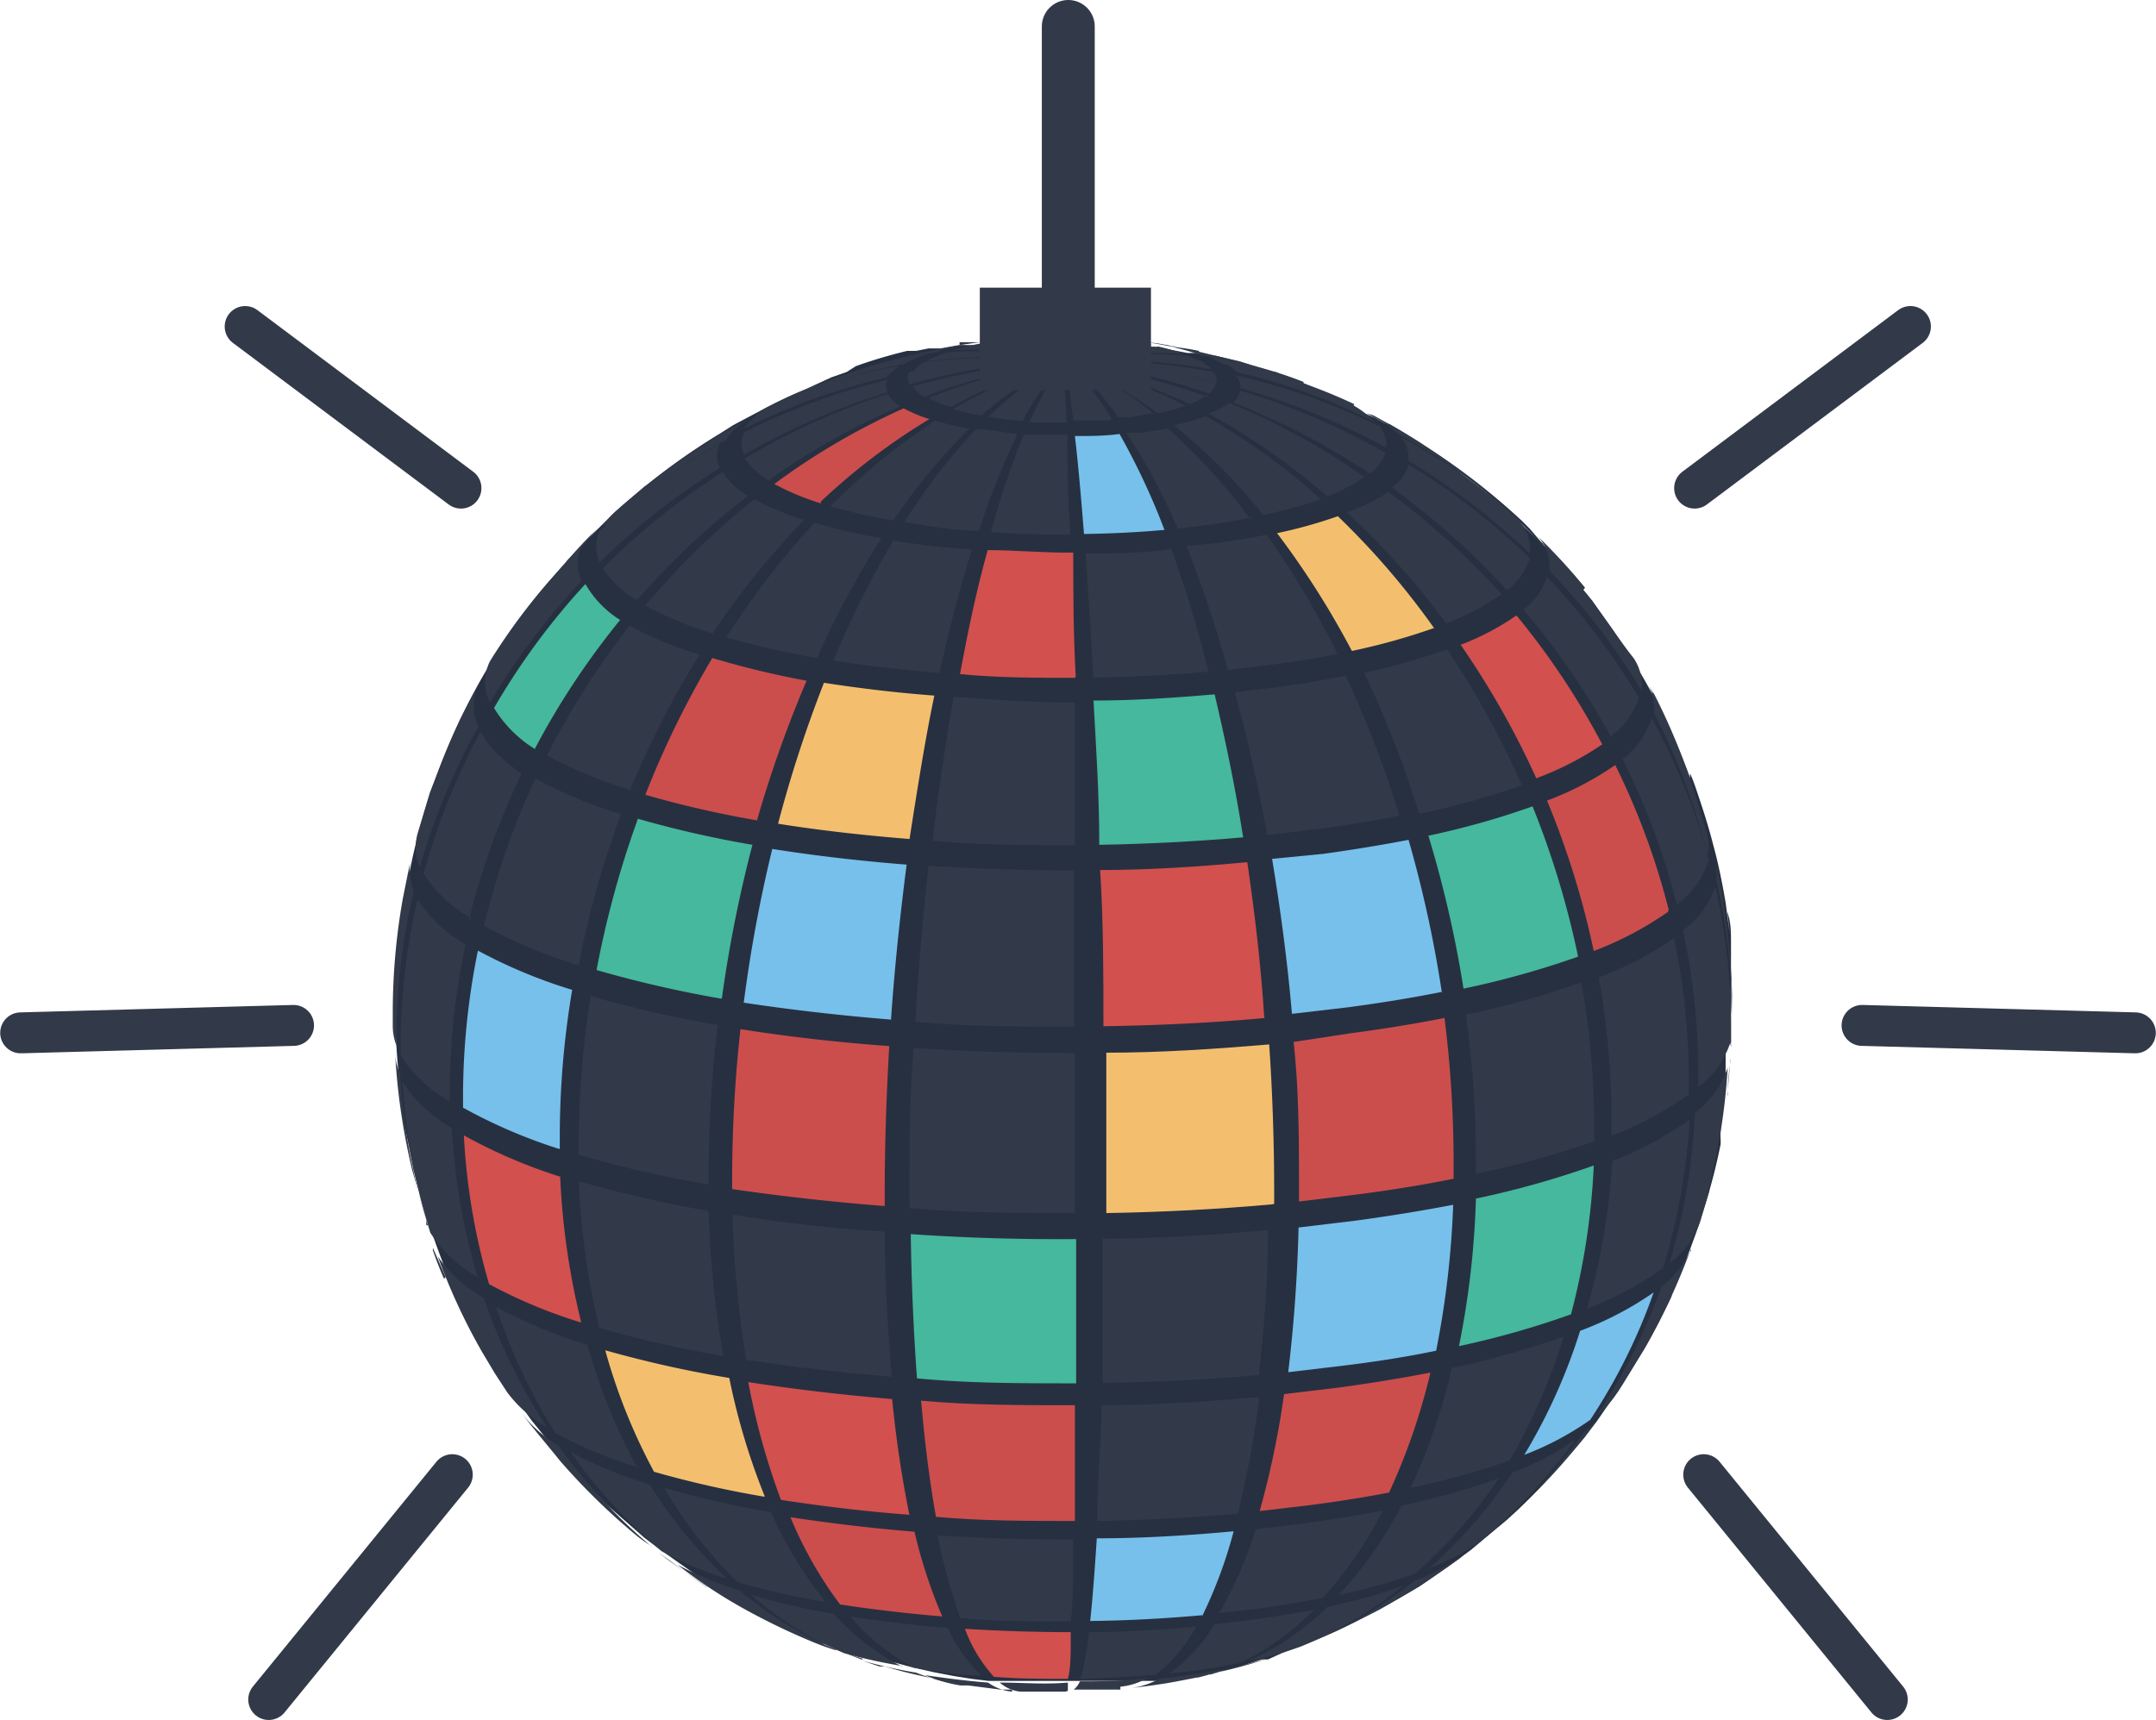 <svg xmlns="http://www.w3.org/2000/svg" viewBox="0 0 52.15 41.61">
    <defs>
        <style>
            .cls-1,.cls-10,.cls-9{fill:none}.cls-2{fill:#273041}.cls-3{fill:#323a49}.cls-4{fill:#cb4e4d}.cls-5{fill:#77c0eb}.cls-6{fill:#d2504e}.cls-7{fill:#f3bf6f}.cls-8{fill:#45b89d}.cls-10,.cls-9{stroke:#323a49;stroke-linecap:round;stroke-linejoin:round}.cls-9{stroke-width:1.28px}.cls-10{stroke-width:.99px}
        </style>
    </defs>
    <g id="图层_2" data-name="图层 2">
        <g id="图层_1-2" data-name="图层 1">
            <g id="_7ce30a26-bea8-41c3-b2b8-a93ac31f813c" data-name="7ce30a26-bea8-41c3-b2b8-a93ac31f813c">
                <path d="M17.81 38.81a16.39 16.39 0 0 1-2.31-1.59 20.44 20.44 0 0 1-1.73-1.62 11 11 0 0 1-1-1.2 15.36 15.36 0 0 1-1.43-2.27 14.51 14.51 0 0 1-1-2.48A15.56 15.56 0 0 1 9.68 27a17.24 17.24 0 0 1-.19-2.53 22.84 22.84 0 0 1 .22-2.63A16.5 16.5 0 0 1 10.88 18a14.64 14.64 0 0 1 1.24-2.33 16.34 16.34 0 0 1 9.76-7A15.53 15.53 0 0 1 28 8.3a15.92 15.92 0 0 1 2.7.64 16.19 16.19 0 0 1 2.9 1.3 12.72 12.72 0 0 0-7.86-1.52 12.72 12.72 0 0 1 7.86 1.52 20.37 20.37 0 0 1 1.85 1.24 16.06 16.06 0 0 1 2.14 1.93 15.72 15.72 0 0 1 1.65 2.14c.24.36.53.85.73 1.24s.39.79.55 1.13a16.49 16.49 0 0 1 1.17 3.92c0 .39.13.91.17 1.3s.06 1 .06 1.44a20.22 20.22 0 0 1-.22 2.64 12.87 12.87 0 0 1-.4 1.78 16.05 16.05 0 0 1-.91 2.48 15.47 15.47 0 0 1-1.3 2.29 15.72 15.72 0 0 1-1.63 2 16.29 16.29 0 0 1-8.27 4.76 15.91 15.91 0 0 1-11.38-1.72z" class="cls-1"/>
                <path d="M30.91 9l.21.07zM41.87 25.34v-.77a8.1 8.1 0 0 0 0-.83v-.94c0-.24 0-.49-.09-.74l.06.54-.1-.76c-.09-.53-.19-1-.29-1.36-.13-.51-.26-.9-.36-1.2s-.14-.41-.21-.57v.11a15.87 15.87 0 0 0-3.29-5.34l-.59-.69-.19-.19a16.59 16.59 0 0 0-2.51-1.92l.2.12-.32-.2-.28-.17-.29-.17h-.08l-.29-.16L33 10l-.69-.34-.83-.35-.62-.31h-.19L30 8.75l-.58-.14h-.23l-.29-.07h-.18a15.16 15.16 0 0 0-4.84-.19h-.69l-.44.08H22.46l-.3.06h-.08l.26-.06-.27.06h-.13c-.49.12-.88.24-1.24.37l-.22.14-.37.13-.63.29a10.79 10.79 0 0 0-1.11.53l-.53.28-.11.06-.3.19a16.16 16.16 0 0 0-1.77 1.24l-.07.05-.15.13c-.22.19-.44.37-.65.57l-.3.3c-.21.2-.41.41-.6.62l-.14.14-.13.16q-.27.31-.52.62l-.12.14-.18.24a8.75 8.75 0 0 0-.58.83l-.06.06a15.5 15.5 0 0 0-2.35 6.06v.19c-.06.41-.11.87-.15 1.24l-.1 1.43c0 .76.1 1.77.19 2.53L10 28.3c.1.41.26 1 .38 1.36l.1.26q.13.37.27.73l.07.19c.06.14.13.3.21.46l.23.48.16.34.24.41.13.24.24.41c.23.36.57.83.83 1.19l.77.95c.31.34.74.77 1.06 1.1l.89.78c.41.32 1 .72 1.39 1l.36.22.56.35a15.31 15.31 0 0 0 2 1h.33l.59.21.66.2.59.16.53.12.47.09.44.07.41.05h4.44c.31-.05.59-.11.83-.17h.1c.48-.11.89-.23 1.24-.35h.15L31 40l.58-.22a12.63 12.63 0 0 0 1.32-.6l.36-.18.15-.08.83-.48.1-.06.71-.49.34-.25.19-.14.86-.72a13.15 13.15 0 0 0 1-1l.09-.09.79-.9.31-.41.2-.29.22-.31.11-.15.06-.1.11-.16-.09.12.57-.92c.26-.46.46-.86.62-1.2v-.07c.19-.41.32-.75.45-1.07l.09-.25c.11-.29.17-.49.24-.72a14.35 14.35 0 0 0 .41-1.58v-.1a1.51 1.51 0 0 1 0-.23 1.33 1.33 0 0 1 0-.21V27c.06-.36.1-.63.12-.94v-.62-.83zm-6.68-14a14.27 14.27 0 0 1 2 1.72 18.27 18.27 0 0 0-2-1.72z" class="cls-2"/>
                <path d="M28.75 8.61l.3.14a13.48 13.48 0 0 0-3.31 0 11.17 11.17 0 0 1 3-.14" class="cls-3"/>
                <path d="M28 8.38a5.2 5.2 0 0 1 .66.19 10.51 10.51 0 0 0-2.92.17A6.52 6.52 0 0 1 28 8.39" class="cls-3"/>
                <path d="M27.07 8.23c.29 0 .55.07.81.12a5.89 5.89 0 0 0-2.14.38 2.72 2.72 0 0 1 1.33-.5" class="cls-3"/>
                <path d="M26 8.17a8.94 8.94 0 0 1 .89.05 2.27 2.27 0 0 0-1.19.51c.1-.34.2-.52.29-.57" class="cls-3"/>
                <path d="M24.94 8.2h.92a1.55 1.55 0 0 0-.14.57 1.38 1.38 0 0 0-.78-.55" class="cls-3"/>
                <path d="M23.91 8.3h.2l.7-.07a1.65 1.65 0 0 1 .94.54 4.48 4.48 0 0 0-1.83-.44" class="cls-3"/>
                <path d="M23 8.48a6.53 6.53 0 0 1 .73-.17 5.09 5.09 0 0 1 2 .41A9 9 0 0 0 23 8.48" class="cls-3"/>
                <path d="M22.42 8.73a2.85 2.85 0 0 1 .51-.21 9.7 9.7 0 0 1 2.8.22 13.4 13.4 0 0 0-3.31 0" class="cls-3"/>
                <path d="M22.09 9a.83.83 0 0 1 .27-.24 13.93 13.93 0 0 1 3.37 0 16.36 16.36 0 0 0-3.64.24" class="cls-3"/>
                <path d="M22 9.3a.3.3 0 0 1 0-.3 16.62 16.62 0 0 1 3.67-.31A17.11 17.11 0 0 0 22 9.3" class="cls-3"/>
                <path d="M22.35 9.6a.79.79 0 0 1-.27-.25 17.1 17.1 0 0 1 3.65-.61 15.4 15.4 0 0 0-3.38.86" class="cls-3"/>
                <path d="M23 9.85a2.9 2.9 0 0 1-.53-.22 15 15 0 0 1 3.31-.91A11.9 11.9 0 0 0 23 9.85" class="cls-3"/>
                <path d="M23.78 10.06a6.65 6.65 0 0 1-.72-.16 11.35 11.35 0 0 1 2.67-1.16 8.27 8.27 0 0 0-2 1.32" class="cls-3"/>
                <path d="M24.75 10.18c-.29 0-.58-.06-.83-.1a7.83 7.83 0 0 1 1.82-1.34 6.62 6.62 0 0 0-1 1.44" class="cls-3"/>
                <path d="M25.81 10.22h-.91a6.88 6.88 0 0 1 .83-1.45c0 .37.05.87.07 1.48M26.88 10.17h-.92c-.07-.61-.15-1.11-.23-1.48a6.57 6.57 0 0 1 1.15 1.43" class="cls-3"/>
                <path d="M27.89 10l-.53.09h-.32a6.69 6.69 0 0 0-1.3-1.42A9 9 0 0 1 27.89 10" class="cls-3"/>
                <path d="M28.67 9.82A5.08 5.08 0 0 1 28 10a9.55 9.55 0 0 0-2.28-1.27 12.79 12.79 0 0 1 2.94 1.08" class="cls-3"/>
                <path d="M29.19 9.56a1.94 1.94 0 0 1-.41.22 13.31 13.31 0 0 0-3-1 15.88 15.88 0 0 1 3.45.83" class="cls-3"/>
                <path d="M29.42 9.27a.51.51 0 0 1-.18.25 16.27 16.27 0 0 0-3.5-.79 17.09 17.09 0 0 1 3.69.54" class="cls-3"/>
                <path d="M29.34 9a.34.34 0 0 1 .09.26 17.15 17.15 0 0 0-3.69-.5 14.63 14.63 0 0 1 3.6.24" class="cls-3"/>
                <path d="M29.05 8.74a1.12 1.12 0 0 1 .25.19 15.66 15.66 0 0 0-3.57-.19 13.48 13.48 0 0 1 3.31 0M31.53 9.27l.85.36.36.18a12.37 12.37 0 0 0-3.14-1l-.35-.17a10.12 10.12 0 0 1 2.28.6" class="cls-3"/>
                <path d="M29 8.51l1 .24c.29.08.77.24 1.1.36a9.48 9.48 0 0 0-2-.5 6.07 6.07 0 0 0-.77-.22 5.66 5.66 0 0 1 .67.1" class="cls-3"/>
                <path d="M27.43 8.24l.58.07.79.14a5.05 5.05 0 0 0-.55-.08c-.29-.06-.61-.11-.94-.14h.12M26.08 8.15H27.19h-.08c-.34 0-.69-.05-1-.06M24.8 8.2h1.1-1.08M23.21 8.35l.41-.06.83-.09h.22a6.37 6.37 0 0 0-.83.08h-.63M20.92 8.9a17.74 17.74 0 0 1 2-.49 4.28 4.28 0 0 1 .53-.07 7.62 7.62 0 0 0-.85.19 8.06 8.06 0 0 0-1.65.38" class="cls-3"/>
                <path d="M18.74 9.77l.32-.16.41-.18c.33-.13.77-.3 1.1-.41a8.69 8.69 0 0 1 1.88-.46 3.31 3.31 0 0 0-.59.25 12.29 12.29 0 0 0-3.13 1" class="cls-3"/>
                <path d="M18 10.36a1.75 1.75 0 0 1 .57-.51 12.83 12.83 0 0 1 3.19-1 1 1 0 0 0-.31.28A15.54 15.54 0 0 0 18 10.37" class="cls-3"/>
                <path d="M18 11a.63.63 0 0 1 0-.54 15.88 15.88 0 0 1 3.47-1.27.35.35 0 0 0 0 .3A17.13 17.13 0 0 0 18 11" class="cls-3"/>
                <path d="M18.59 11.62a1.65 1.65 0 0 1-.57-.53 17.2 17.2 0 0 1 3.45-1.56.91.91 0 0 0 .31.3 16.86 16.86 0 0 0-3.2 1.8" class="cls-3"/>
                <path d="M19.86 12.18a6.12 6.12 0 0 1-1.13-.47 16.69 16.69 0 0 1 3.13-1.83 3.38 3.38 0 0 0 .62.26 15.35 15.35 0 0 0-2.63 2" class="cls-4"/>
                <path d="M21.6 12.59a14.07 14.07 0 0 1-1.51-.34 15.13 15.13 0 0 1 2.53-2.07 7.76 7.76 0 0 0 .83.19 14.35 14.35 0 0 0-1.85 2.23M23.66 12.84c-.62 0-1.22-.12-1.78-.21a14.42 14.42 0 0 1 1.73-2.25c.31 0 .64.09 1 .12a18.76 18.76 0 0 0-.93 2.34M25.89 12.93c-.65 0-1.3 0-1.92-.06a21.07 21.07 0 0 1 .79-2.35h1.06c0 .68 0 1.48.07 2.38" class="cls-3"/>
                <path d="M28.17 12.82c-.64.06-1.3.09-1.95.1-.07-.89-.14-1.69-.22-2.37.36 0 .72 0 1.08-.05a17 17 0 0 1 1.09 2.33" class="cls-5"/>
                <path d="M30.29 12.52q-.53.1-1.12.19l-.68.08a15.92 15.92 0 0 0-1.24-2.32h.38l.62-.1a14.4 14.4 0 0 1 2 2.2M31.94 12.08a10.76 10.76 0 0 1-1.38.38 14.51 14.51 0 0 0-2.16-2.17 5.94 5.94 0 0 0 .76-.22 15.72 15.72 0 0 1 2.78 2" class="cls-3"/>
                <path d="M33 11.54a4.1 4.1 0 0 1-.9.47 16 16 0 0 0-2.86-2 2.27 2.27 0 0 0 .5-.26A17 17 0 0 1 33 11.54" class="cls-3"/>
                <path d="M33.52 10.93a1.08 1.08 0 0 1-.38.53 17.13 17.13 0 0 0-3.31-1.72.6.6 0 0 0 .17-.29 17 17 0 0 1 3.48 1.49" class="cls-3"/>
                <path d="M33.35 10.29a.72.72 0 0 1 .18.54A16.86 16.86 0 0 0 30 9.39a.41.41 0 0 0-.1-.3 15.13 15.13 0 0 1 3.41 1.2" class="cls-3"/>
                <path d="M32.74 9.81a2.37 2.37 0 0 1 .53.41A14.7 14.7 0 0 0 29.91 9a1.31 1.31 0 0 0-.29-.22 12.37 12.37 0 0 1 3.14 1M33.6 10.26l-.38-.21-.16-.05.53.29M17.82 10.26l.6-.32-.16.08-.44.24M14.6 12.71a1.88 1.88 0 0 1 .34-.38 16 16 0 0 1 2-1.51l.33-.21a9 9 0 0 1 .89-.5 1.87 1.87 0 0 0-.61.54 15.12 15.12 0 0 0-2.9 2.07" class="cls-3"/>
                <path d="M14.51 13.61a.91.91 0 0 1 0-.78 15.47 15.47 0 0 1 2.9-2.09.67.67 0 0 0 0 .58 17.13 17.13 0 0 0-2.92 2.3M15.41 14.52a2.4 2.4 0 0 1-.83-.77 17.34 17.34 0 0 1 2.9-2.33 1.77 1.77 0 0 0 .61.58 18.28 18.28 0 0 0-2.69 2.53M17.24 15.33a8.85 8.85 0 0 1-1.63-.68 18.4 18.4 0 0 1 2.64-2.57 6.55 6.55 0 0 0 1.2.5 19.28 19.28 0 0 0-2.21 2.74M19.76 15.92a20.31 20.31 0 0 1-2.19-.5 19.5 19.5 0 0 1 2.13-2.77 15 15 0 0 0 1.62.37 22.28 22.28 0 0 0-1.56 2.9M22.73 16.28c-.89-.07-1.76-.17-2.57-.3a23.17 23.17 0 0 1 1.45-2.9c.6.1 1.24.17 1.9.22-.29.91-.55 1.92-.79 3" class="cls-3"/>
                <path d="M26 16.4c-.94 0-1.87 0-2.78-.09.2-1.08.41-2.07.67-3 .67 0 1.36.07 2.07.06 0 .92 0 1.94.06 3" class="cls-6"/>
                <path d="M29.25 16.25c-.93.08-1.87.13-2.81.14-.05-1.08-.12-2.1-.18-3 .7 0 1.4 0 2.07-.11.33.91.64 1.91.91 3M32.32 15.83q-.76.15-1.62.26l-1 .12a29.14 29.14 0 0 0-1-3l.74-.07q.64-.09 1.2-.2a21.17 21.17 0 0 1 1.71 2.88" class="cls-3"/>
                <path d="M34.7 15.19a15.53 15.53 0 0 1-2 .56 20.64 20.64 0 0 0-1.81-2.85 11.49 11.49 0 0 0 1.47-.41 19 19 0 0 1 2.33 2.71" class="cls-7"/>
                <path d="M36.28 14.4a5.92 5.92 0 0 1-1.3.68 18.83 18.83 0 0 0-2.4-2.68 4.39 4.39 0 0 0 1-.5 18.12 18.12 0 0 1 2.74 2.48M37 13.52a1.56 1.56 0 0 1-.55.76 18 18 0 0 0-2.78-2.48 1.15 1.15 0 0 0 .41-.56A16.89 16.89 0 0 1 37 13.5" class="cls-3"/>
                <path d="M36.74 12.6a1 1 0 0 1 .26.79 16.65 16.65 0 0 0-2.93-2.24.77.77 0 0 0-.19-.58 14.72 14.72 0 0 1 2.86 2" class="cls-3"/>
                <path d="M33.6 10.26a16.57 16.57 0 0 1 2.9 2.11l.12.11a14.33 14.33 0 0 0-2.83-2 2.53 2.53 0 0 0-.57-.41l.37.2M12.05 15.74c.26-.38.6-.89.88-1.24.43-.51 1-1.22 1.52-1.71a1.85 1.85 0 0 0-.27.33 14.77 14.77 0 0 0-2.13 2.63" class="cls-3"/>
                <path d="M11.85 17a1.13 1.13 0 0 1 0-1 15.08 15.08 0 0 1 2.22-2.78.94.94 0 0 0 0 .83A16.69 16.69 0 0 0 11.85 17" class="cls-3"/>
                <path d="M12.95 18.13a3 3 0 0 1-1-1 17 17 0 0 1 2.21-3A2.48 2.48 0 0 0 15 15a18.79 18.79 0 0 0-2.07 3.13" class="cls-8"/>
                <path d="M15.23 19.11a11 11 0 0 1-2-.83 19.15 19.15 0 0 1 2-3.14 9.19 9.19 0 0 0 1.69.7 22 22 0 0 0-1.68 3.28" class="cls-3"/>
                <path d="M18.32 19.85a25.12 25.12 0 0 1-2.71-.62 22.66 22.66 0 0 1 1.62-3.31 21.1 21.1 0 0 0 2.28.55 29.06 29.06 0 0 0-1.2 3.38" class="cls-4"/>
                <path d="M22 20.3c-1.11-.09-2.18-.21-3.18-.37a30.82 30.82 0 0 1 1.11-3.41c.83.13 1.74.24 2.67.31-.23 1.1-.41 2.26-.6 3.47" class="cls-7"/>
                <path d="M26 20.45c-1.16 0-2.32 0-3.44-.11.14-1.21.31-2.37.51-3.48C24 16.93 25 17 26 17v3.49" class="cls-3"/>
                <path d="M30.07 20.26c-1.15.1-2.32.16-3.48.18 0-1.21-.08-2.38-.14-3.49 1 0 2-.07 2.93-.15.26 1.1.5 2.25.69 3.46" class="cls-8"/>
                <path d="M33.87 19.73q-.94.19-2 .33l-1.22.14c-.22-1.2-.48-2.36-.78-3.45l1-.12q.9-.12 1.68-.28a26.75 26.75 0 0 1 1.3 3.38M36.81 19a19.21 19.21 0 0 1-2.48.69A25.56 25.56 0 0 0 33 16.28a16.14 16.14 0 0 0 2-.57A21.07 21.07 0 0 1 36.81 19" class="cls-3"/>
                <path d="M38.77 18a7.33 7.33 0 0 1-1.61.83 20.58 20.58 0 0 0-1.83-3.23 6.16 6.16 0 0 0 1.35-.71A18.36 18.36 0 0 1 38.75 18" class="cls-6"/>
                <path d="M39.64 16.88a1.93 1.93 0 0 1-.68.94 18.06 18.06 0 0 0-2.11-3.07 1.62 1.62 0 0 0 .57-.79 16.4 16.4 0 0 1 2.22 2.92M38.3 14.27l.22.27c.29.41.69 1 1 1.39a1.19 1.19 0 0 1 .19.78 16.14 16.14 0 0 0-2.23-2.9 1.08 1.08 0 0 0-.28-.83 14.55 14.55 0 0 1 1.14 1.24" class="cls-3"/>
                <path d="M37.33 13.16l-.33-.28.32.33M10.16 21a1.24 1.24 0 0 1-.06-.83l.3-1c.21-.53.49-1.24.73-1.76q.21-.41.44-.83a1.15 1.15 0 0 0 0 1A15.93 15.93 0 0 0 10.15 21" class="cls-3"/>
                <path d="M11.4 22.22a3.31 3.31 0 0 1-1.15-1.08 16.18 16.18 0 0 1 1.37-3.43 3 3 0 0 0 1 1 18.23 18.23 0 0 0-1.28 3.55M13.95 23.34a12.28 12.28 0 0 1-2.24-.94 18.7 18.7 0 0 1 1.24-3.56 11.17 11.17 0 0 0 2.07.86A22.6 22.6 0 0 0 14 23.34" class="cls-3"/>
                <path d="M17.43 24.16a28.17 28.17 0 0 1-3-.69 23.51 23.51 0 0 1 1-3.66 25.65 25.65 0 0 0 2.77.63 32 32 0 0 0-.74 3.72" class="cls-8"/>
                <path d="M21.56 24.67c-1.24-.1-2.44-.24-3.57-.41a34.34 34.34 0 0 1 .69-3.72c1 .16 2.12.29 3.25.38-.16 1.24-.29 2.48-.38 3.77" class="cls-5"/>
                <path d="M26 24.84c-1.31 0-2.6 0-3.86-.12.07-1.28.19-2.54.32-3.77 1.15.07 2.33.11 3.52.11v3.78" class="cls-3"/>
                <path d="M30.6 24.63c-1.29.12-2.6.18-3.91.2 0-1.28 0-2.55-.08-3.78 1.19 0 2.39-.08 3.56-.19.18 1.24.33 2.48.41 3.76" class="cls-6"/>
                <path d="M34.87 24q-1.05.21-2.25.37l-1.37.16c-.11-1.28-.28-2.54-.48-3.75l1.23-.12q1.09-.15 2.07-.34a29 29 0 0 1 .81 3.72" class="cls-5"/>
                <path d="M38.16 23.15a21.54 21.54 0 0 1-2.76.77 27.44 27.44 0 0 0-.85-3.7 19.63 19.63 0 0 0 2.52-.71 21.31 21.31 0 0 1 1.1 3.63" class="cls-8"/>
                <path d="M40.35 22.06a8.22 8.22 0 0 1-1.8.95 20.63 20.63 0 0 0-1.13-3.64 7.49 7.49 0 0 0 1.65-.86A17.7 17.7 0 0 1 40.36 22" class="cls-4"/>
                <path d="M41.32 20.84a2.16 2.16 0 0 1-.76 1.05 17.34 17.34 0 0 0-1.31-3.52 2 2 0 0 0 .7-1 15.7 15.7 0 0 1 1.38 3.42" class="cls-3"/>
                <path d="M40 16.77a15.72 15.72 0 0 1 1 2.44l.3 1a1.24 1.24 0 0 1 0 .48 15.49 15.49 0 0 0-1.3-3.45 1.2 1.2 0 0 0-.16-.74l.14.26M9.61 25.35a1.34 1.34 0 0 1-.11-.5v-.34a15.76 15.76 0 0 1 .24-2.75l.2-1a1.24 1.24 0 0 0 .07.79A15.53 15.53 0 0 0 9.59 25v.31" class="cls-3"/>
                <path d="M10.88 26.65a3.44 3.44 0 0 1-1.19-1.11v-.31a15.68 15.68 0 0 1 .41-3.47 3.36 3.36 0 0 0 1.16 1.09 17.28 17.28 0 0 0-.38 3.49v.31" class="cls-3"/>
                <path d="M13.53 27.8a12.7 12.7 0 0 1-2.33-1v-.3a17.69 17.69 0 0 1 .36-3.5 12.41 12.41 0 0 0 2.28.95 21.4 21.4 0 0 0-.3 3.53v.31" class="cls-5"/>
                <path d="M17.14 28.66a29.15 29.15 0 0 1-3.14-.72v-.31a22.29 22.29 0 0 1 .29-3.53 28.44 28.44 0 0 0 3.07.7 30.77 30.77 0 0 0-.22 3.55v.31" class="cls-3"/>
                <path d="M21.4 29.18c-1.29-.1-2.52-.24-3.69-.41v-.31a33 33 0 0 1 .2-3.56c1.13.18 2.35.32 3.6.41-.07 1.18-.11 2.37-.11 3.56v.31" class="cls-4"/>
                <path d="M26 29.35c-1.35 0-2.69 0-4-.12v-.31c0-1.19 0-2.38.1-3.56 1.27.08 2.58.12 3.9.12v3.88" class="cls-3"/>
                <path d="M30.76 29.14c-1.33.12-2.69.19-4 .21v-3.88c1.32 0 2.64-.09 3.94-.2.08 1.18.12 2.37.12 3.55v.31" class="cls-7"/>
                <path d="M35.16 28.52q-1.09.22-2.33.38l-1.41.17v-.31c0-1.19 0-2.37-.13-3.55l1.38-.21q1.21-.16 2.27-.37a27.76 27.76 0 0 1 .22 3.54v.31" class="cls-4"/>
                <path d="M38.6 27.6a22.29 22.29 0 0 1-2.9.8v-.31a26.18 26.18 0 0 0-.24-3.54 21.75 21.75 0 0 0 2.79-.78 20.15 20.15 0 0 1 .31 3.52v.31M40.85 26.48a8.51 8.51 0 0 1-1.87 1v-.31a19.49 19.49 0 0 0-.31-3.52 8.3 8.3 0 0 0 1.82-.95 16.82 16.82 0 0 1 .36 3.49v.31M41.86 25.21a2.24 2.24 0 0 1-.78 1.09V26a16.55 16.55 0 0 0-.37-3.49 2.19 2.19 0 0 0 .78-1.06 15.41 15.41 0 0 1 .38 3.46v.31" class="cls-3"/>
                <path d="M41.68 21.82a15.92 15.92 0 0 1 .22 2.75v.14a15.31 15.31 0 0 0-.39-3.45 1.24 1.24 0 0 0 0-.41l.19 1M10.31 29.64v-.12l-.34-1.21a15.84 15.84 0 0 1-.41-2.77 1.35 1.35 0 0 0 .12.45 15 15 0 0 0 .67 3.66" class="cls-3"/>
                <path d="M11.54 30.89a3.31 3.31 0 0 1-1.13-1.06 15 15 0 0 1-.67-3.65 3.43 3.43 0 0 0 1.19 1.11 15.5 15.5 0 0 0 .62 3.6" class="cls-3"/>
                <path d="M14.06 32a12.14 12.14 0 0 1-2.23-.93 15.7 15.7 0 0 1-.61-3.6 12.68 12.68 0 0 0 2.33 1 17.84 17.84 0 0 0 .51 3.53" class="cls-6"/>
                <path d="M17.5 32.81a27.86 27.86 0 0 1-3-.68 18.41 18.41 0 0 1-.5-3.55 29.1 29.1 0 0 0 3.14.72 24.17 24.17 0 0 0 .36 3.52M21.58 33.31c-1.24-.1-2.41-.24-3.53-.41a25.77 25.77 0 0 1-.33-3.51c1.16.19 2.4.33 3.68.41 0 1.24.08 2.42.17 3.49" class="cls-3"/>
                <path d="M26 33.47c-1.29 0-2.57 0-3.82-.12a60.03 60.03 0 0 1-.15-3.49c1.3.09 2.64.13 4 .12v3.49" class="cls-8"/>
                <path d="M30.53 33.26c-1.27.12-2.57.18-3.86.2v-3.49c1.35 0 2.71-.09 4-.21 0 1.24-.1 2.42-.22 3.5" class="cls-3"/>
                <path d="M34.74 32.68q-1 .21-2.23.36l-1.35.16c.13-1.08.22-2.25.25-3.5l1.41-.17q1.24-.17 2.33-.38a22.08 22.08 0 0 1-.41 3.52" class="cls-5"/>
                <path d="M38 31.8a21.31 21.31 0 0 1-2.71.77A21 21 0 0 0 35.7 29a22.25 22.25 0 0 0 2.85-.8 17.06 17.06 0 0 1-.55 3.6" class="cls-8"/>
                <path d="M40.17 30.72a8.13 8.13 0 0 1-1.78.94 16.68 16.68 0 0 0 .61-3.57 8.49 8.49 0 0 0 1.87-1 15.31 15.31 0 0 1-.65 3.61" class="cls-3"/>
                <path d="M41.35 28.8l-.23.77a2.21 2.21 0 0 1-.74 1 15.2 15.2 0 0 0 .62-3.65 2.24 2.24 0 0 0 .79-1.09 15.11 15.11 0 0 1-.48 3M41.79 26.5q0-.41.07-.83v-.07l-.08.9M10.78 30.9l-.31-.71v.06q.12.35.27.69" class="cls-3"/>
                <path d="M13.21 34.52a3.1 3.1 0 0 1-.94-.83l-.3-.46-.31-.52a14.74 14.74 0 0 1-1.07-2.31 3.25 3.25 0 0 0 1.11 1 14 14 0 0 0 1.49 3.07M15.43 35.5a10.7 10.7 0 0 1-2-.83A13.88 13.88 0 0 1 12 31.62a12 12 0 0 0 2.21.92 14 14 0 0 0 1.22 3" class="cls-3"/>
                <path d="M18.47 36.21a24.55 24.55 0 0 1-2.65-.6 14.07 14.07 0 0 1-1.18-2.94 27.51 27.51 0 0 0 3 .67 16.23 16.23 0 0 0 .86 2.87" class="cls-7"/>
                <path d="M22 36.65c-1.08-.08-2.13-.21-3.11-.36a17 17 0 0 1-.79-2.85c1.1.17 2.27.31 3.48.41a27.72 27.72 0 0 0 .42 2.82" class="cls-6"/>
                <path d="M26 36.8c-1.14 0-2.27 0-3.36-.1-.15-.83-.27-1.77-.36-2.81 1.21.11 2.45.11 3.72.11v2.8" class="cls-4"/>
                <path d="M29.95 36.62c-1.12.1-2.26.16-3.41.18 0-.83.08-1.77.11-2.8 1.28 0 2.56-.09 3.81-.2a24 24 0 0 1-.52 2.82" class="cls-3"/>
                <path d="M33.66 36.1q-.91.18-2 .32l-1.19.14a21.68 21.68 0 0 0 .59-2.83l1.34-.16q1.17-.16 2.2-.36a15.34 15.34 0 0 1-1 2.9" class="cls-4"/>
                <path d="M36.53 35.33a18.78 18.78 0 0 1-2.41.67 14.92 14.92 0 0 0 1-2.9 21 21 0 0 0 2.7-.76 13.82 13.82 0 0 1-1.31 3" class="cls-3"/>
                <path d="M38.44 34.37a7.17 7.17 0 0 1-1.57.83 13.79 13.79 0 0 0 1.35-3 8 8 0 0 0 1.78-.93 14.07 14.07 0 0 1-1.54 3.09" class="cls-5"/>
                <path d="M40.88 30.27a15.61 15.61 0 0 1-1.13 2.41c-.2.32-.45.75-.66 1.06a2.46 2.46 0 0 1-.46.5 14.19 14.19 0 0 0 1.56-3.11 2.25 2.25 0 0 0 .71-.91v.06M15.76 37.41a3.46 3.46 0 0 1-.38-.27 15.9 15.9 0 0 1-1.83-1.79c-.27-.34-.65-.78-.91-1.13a3.15 3.15 0 0 0 .87.76 13.07 13.07 0 0 0 2.24 2.43" class="cls-3"/>
                <path d="M17.53 38.18a8.51 8.51 0 0 1-1.53-.65 12.73 12.73 0 0 1-2.2-2.4 10.43 10.43 0 0 0 1.92.79 10.87 10.87 0 0 0 1.84 2.25M19.95 38.76a19.52 19.52 0 0 1-2.11-.48A10.61 10.61 0 0 1 16.07 36a23.93 23.93 0 0 0 2.58.59 9.64 9.64 0 0 0 1.29 2.13" class="cls-3"/>
                <path d="M22.8 39.11c-.86-.07-1.69-.17-2.48-.29a9.64 9.64 0 0 1-1.2-2.11c1 .15 2 .27 3 .35a12.27 12.27 0 0 0 .65 2" class="cls-4"/>
                <path d="M25.91 39.23c-.91 0-1.8 0-2.68-.08a13.74 13.74 0 0 1-.55-2c1.07.07 2.17.1 3.28.1 0 .79 0 1.47-.06 2" class="cls-3"/>
                <path d="M29.08 39.08c-.89.08-1.8.13-2.71.14.06-.55.11-1.24.16-2 1.11 0 2.23-.07 3.31-.17a11.12 11.12 0 0 1-.77 2.07" class="cls-5"/>
                <path d="M32 38.66q-.73.14-1.56.26l-.95.11a10.48 10.48 0 0 0 .89-2.03l1.16-.14q1-.14 1.91-.31A9.77 9.77 0 0 1 32 38.66M34.3 38.05a14.92 14.92 0 0 1-1.92.54 9.93 9.93 0 0 0 1.52-2.16 18.3 18.3 0 0 0 2.35-.66 11.34 11.34 0 0 1-2 2.28M35.82 37.29a5.7 5.7 0 0 1-1.24.65 11.63 11.63 0 0 0 2-2.31 7 7 0 0 0 1.53-.8 13.49 13.49 0 0 1-2.3 2.46" class="cls-3"/>
                <path d="M38.25 34.87a16 16 0 0 1-1.85 1.94l-.36.31a13.8 13.8 0 0 0 2.26-2.45 2.48 2.48 0 0 0 .41-.41l-.46.6M17.11 38.4c-.36-.24-.83-.56-1.18-.83l.26.18q.44.34.91.65M20.22 39.93c-.19-.06-.36-.12-.53-.19a16.14 16.14 0 0 1-1.81-.88 12.24 12.24 0 0 1-1.49-1 8.14 8.14 0 0 0 1.5.62 9 9 0 0 0 2.33 1.43" class="cls-3"/>
                <path d="M21.83 40.31a13.08 13.08 0 0 1-1.41-.31 8.43 8.43 0 0 1-2.25-1.41 18.68 18.68 0 0 0 2 .46 5.55 5.55 0 0 0 1.65 1.27M23.75 40.54c-.58 0-1.13-.11-1.65-.19a5.14 5.14 0 0 1-1.53-1.24c.74.12 1.54.21 2.36.28a3.57 3.57 0 0 0 .83 1.17" class="cls-3"/>
                <path d="M25.83 40.62c-.61 0-1.21 0-1.79-.05a3.56 3.56 0 0 1-.7-1.16c.83.05 1.69.08 2.56.08 0 .51 0 .89-.07 1.13" class="cls-6"/>
                <path d="M27.95 40.52c-.6.05-1.2.08-1.81.1a7.68 7.68 0 0 0 .2-1.13c.87 0 1.74-.06 2.59-.13a3.72 3.72 0 0 1-1 1.18M29.91 40.25q-.49.1-1 .17l-.63.07a3.94 3.94 0 0 0 1.1-1.19l.91-.11q.79-.11 1.49-.24a6.26 6.26 0 0 1-1.82 1.3" class="cls-3"/>
                <path d="M31.46 39.84a10 10 0 0 1-1.28.36 6.74 6.74 0 0 0 1.93-1.32 14.28 14.28 0 0 0 1.83-.51 9.85 9.85 0 0 1-2.48 1.47" class="cls-3"/>
                <path d="M35.26 37.74c-.32.22-.74.53-1.08.73a18.78 18.78 0 0 1-2.52 1.28 10.37 10.37 0 0 0 2.55-1.5 5.45 5.45 0 0 0 1.2-.63l-.12.1M20.86 40.16l-.41-.16.19.06.22.07M23 40.69l-.48-.09c-.69-.15-.73-.17-1.12-.28h-.13l-.41-.14a12.06 12.06 0 0 0 1.3.29 4.27 4.27 0 0 0 .86.25" class="cls-3"/>
                <path d="M24.48 40.88h-.28l-.78-.1h-.19a3.72 3.72 0 0 1-.86-.25c.48.07 1 .14 1.53.18a1.2 1.2 0 0 0 .58.22" class="cls-3"/>
                <path d="M25.77 40.93h-1.09a.91.91 0 0 1-.5-.22c.54 0 1.09.05 1.65 0v.2M27.1 40.88h-1.13s.1-.07.15-.2c.56 0 1.12 0 1.65-.09a1.61 1.61 0 0 1-.67.22M28.94 40.59c-.71.14-.74.14-1.15.2l-.48.06a2 2 0 0 0 .73-.23l.58-.07 1-.16a5.21 5.21 0 0 1-.65.2" class="cls-3"/>
                <path d="M29.26 40.52a5.82 5.82 0 0 0 .57-.18 9.69 9.69 0 0 0 .95-.25 12 12 0 0 1-1.51.41" class="cls-3"/>
                <path d="M25.84.64v8.13" class="cls-9"/>
                <path d="M23.7 6.96h4.14v2.48H23.7z" class="cls-3"/>
            </g>
            <path d="M11.15 11.81L5.93 7.9M7.1 24.81l-6.6.18M10.94 35.68L6.5 41.12M40.99 11.81l5.22-3.91M45.04 24.81l6.61.18M41.21 35.68l4.44 5.44" class="cls-10"/>
        </g>
    </g>
</svg>
